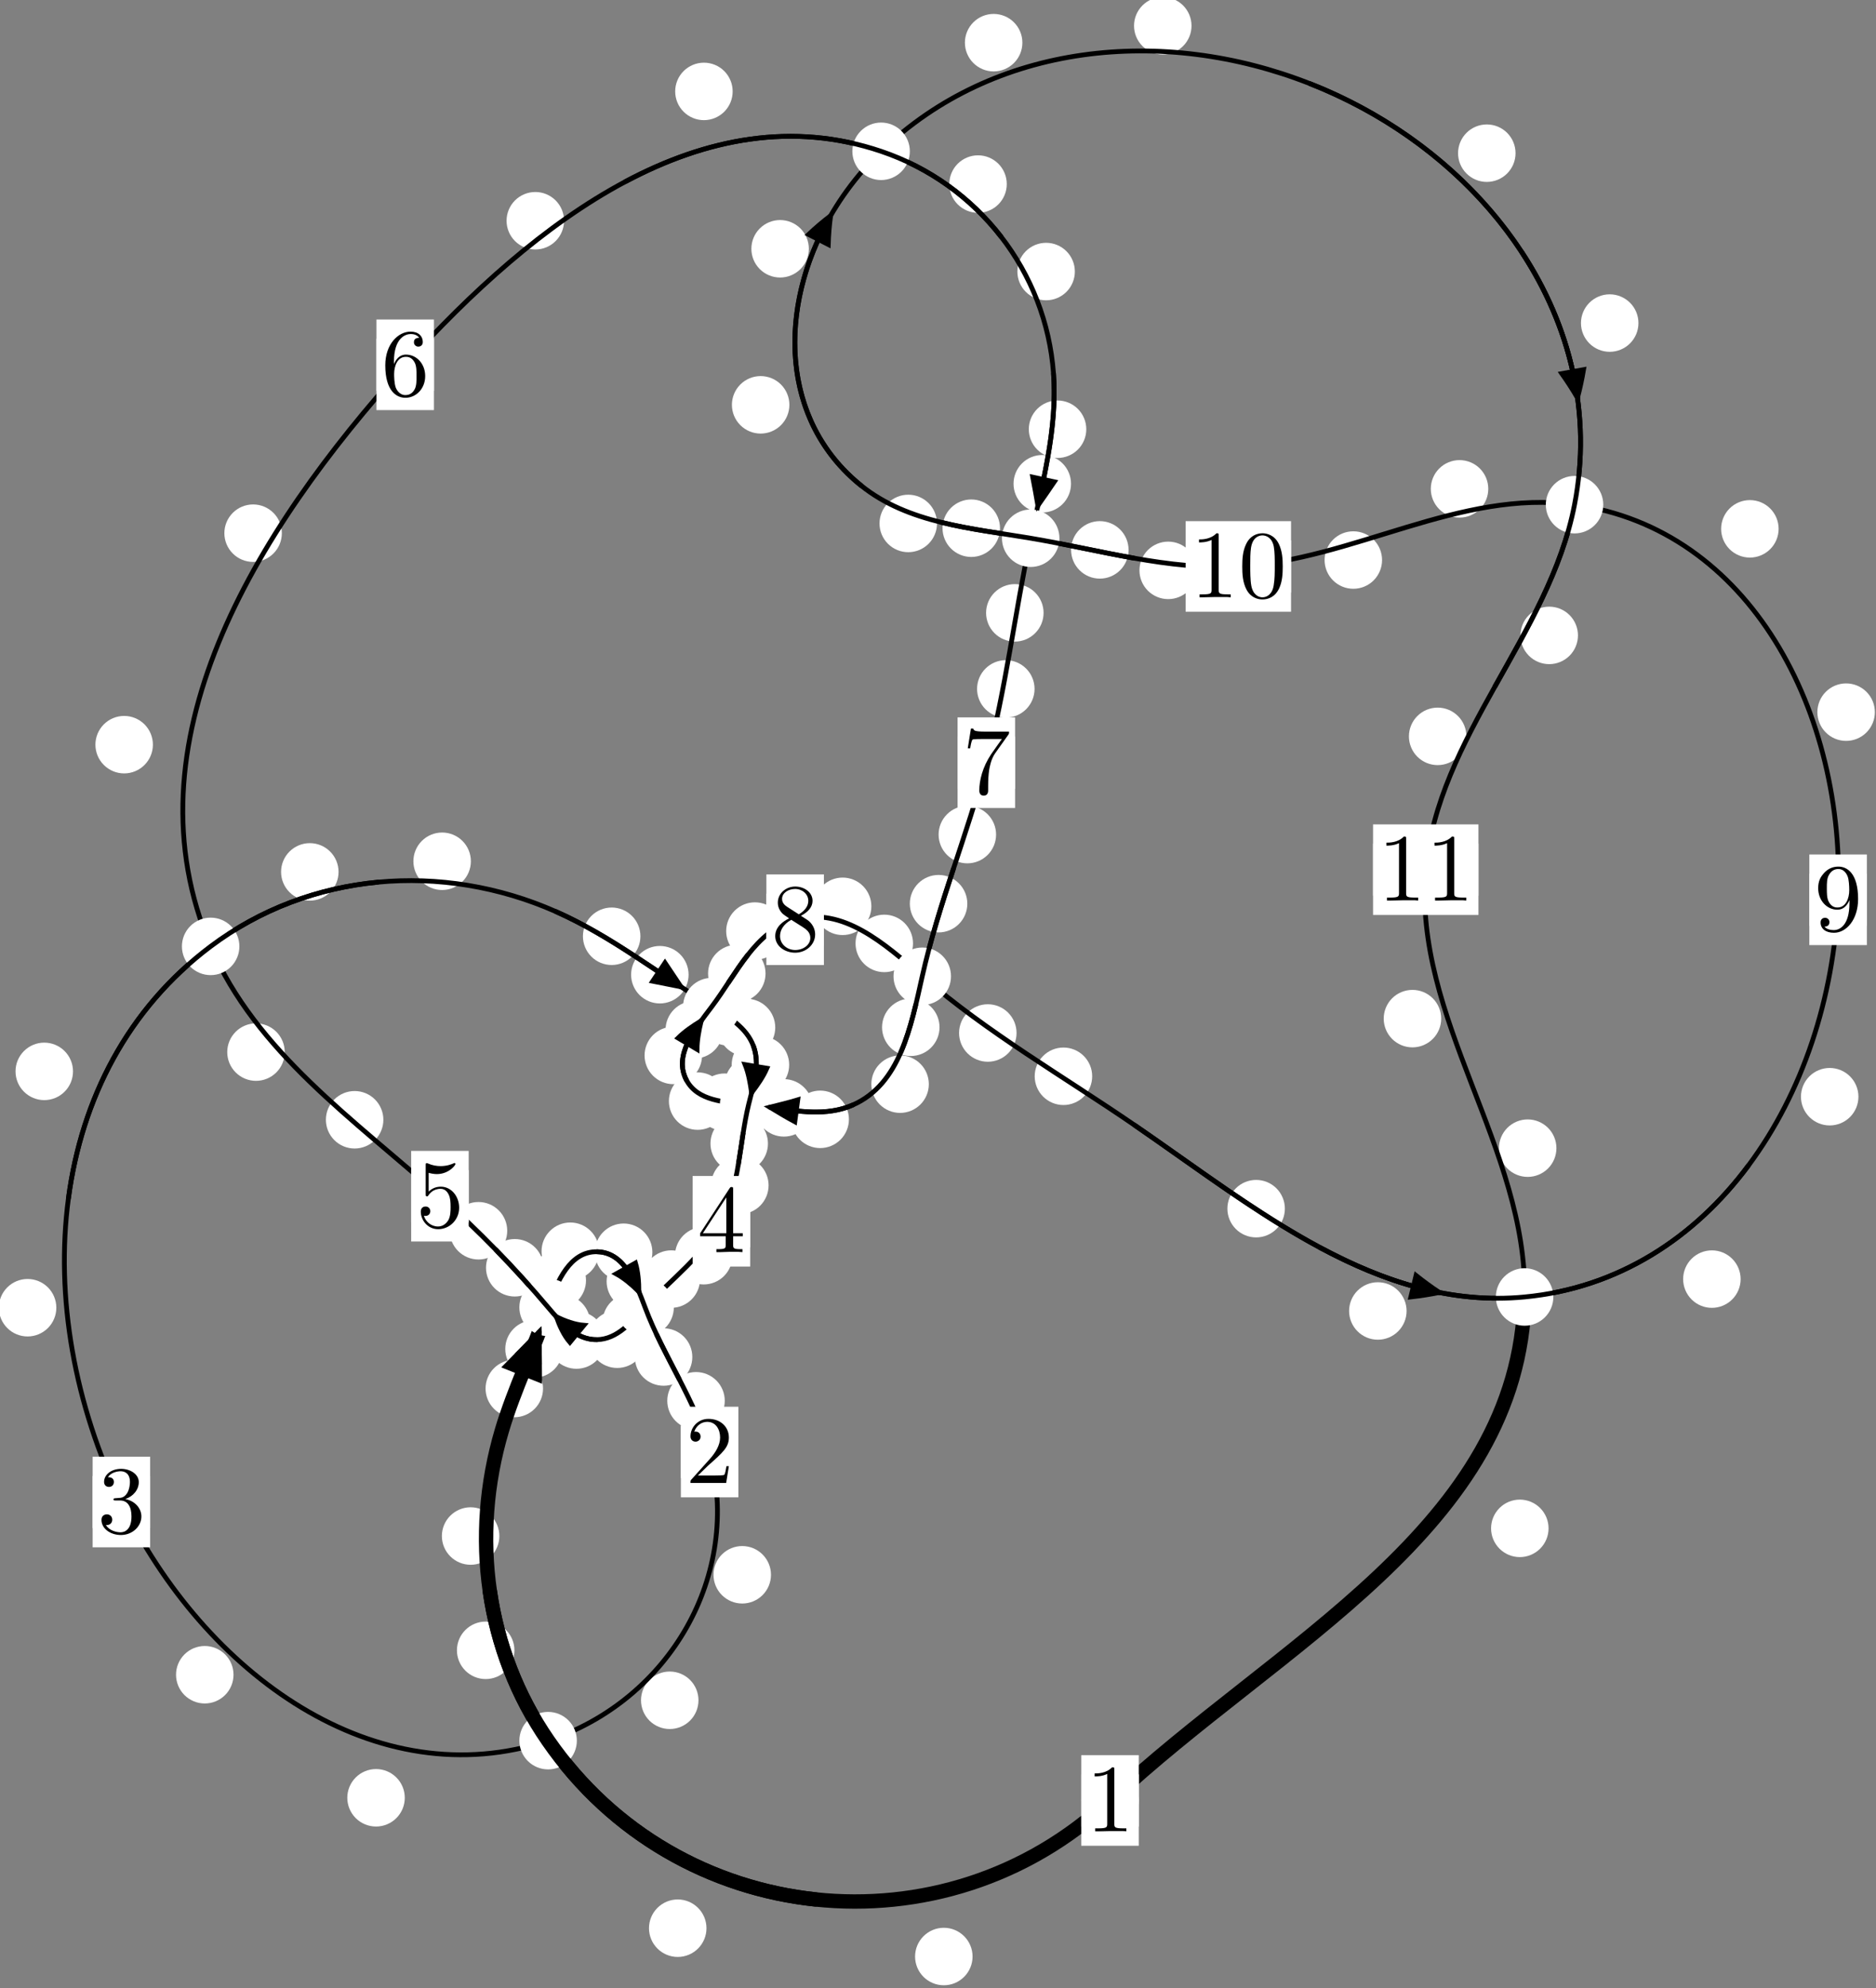 <?xml version="1.0"?>
<!-- Created by MetaPost 1.999 on 2021.07.06:0014 -->
<svg version="1.1" xmlns="http://www.w3.org/2000/svg" xmlns:xlink="http://www.w3.org/1999/xlink" width="195.092" height="206.744" viewBox="0 0 195.092 206.744">
<rect x="0" y="0" width="195.092" height="206.744" fill="#808080" stroke="none"/>
<!-- Original BoundingBox: -57.119278 -25.435913 137.973022 181.308228 -->
  <defs>
    <g transform="scale(0.01,0.01)" id="GLYPHcmr10_48">
      <path style="fill-rule: evenodd;" d="M460 -320C460 -400,455 -480,420 -554C374 -650,292 -666,250 -666C190 -666,117 -640,76 -547C44 -478,39 -400,39 -320C39 -245,43 -155,84 -79C127 2,200 22,249 22C303 22,379 1,423 -94C455 -163,460 -241,460 -320M249 -0C210 -0,151 -25,133 -121C122 -181,122 -273,122 -332C122 -396,122 -462,130 -516C149 -635,224 -644,249 -644C282 -644,348 -626,367 -527C377 -471,377 -395,377 -332C377 -257,377 -189,366 -125C351 -30,294 -0,249 -0"></path>
    </g>
    <g transform="scale(0.01,0.01)" id="GLYPHcmr10_49">
      <path style="fill-rule: evenodd;" d="M294 -640C294 -664,294 -666,271 -666C209 -602,121 -602,89 -602L89 -571C109 -571,168 -571,220 -597L220 -79C220 -43,217 -31,127 -31L95 -31L95 -0L257 -0L130 -3L217 -3L257 -3L297 -3L384 -3L419 -0L419 -31L387 -31C297 -31,294 -42,294 -79"></path>
    </g>
    <g transform="scale(0.01,0.01)" id="GLYPHcmr10_50">
      <path style="fill-rule: evenodd;" d="M127 -77L233 -180C389 -318,449 -372,449 -472C449 -586,359 -666,237 -666C124 -666,50 -574,50 -485C50 -429,100 -429,103 -429C120 -429,155 -441,155 -482C155 -508,137 -534,102 -534C94 -534,92 -534,89 -533C112 -598,166 -635,224 -635C315 -635,358 -554,358 -472C358 -392,308 -313,253 -251L61 -37C50 -26,50 -24,50 -0L421 -0L449 -174L424 -174C419 -144,412 -100,402 -85C395 -77,329 -77,307 -77"></path>
    </g>
    <g transform="scale(0.01,0.01)" id="GLYPHcmr10_51">
      <path style="fill-rule: evenodd;" d="M290 -352C372 -379,430 -449,430 -528C430 -610,342 -666,246 -666C145 -666,69 -606,69 -530C69 -497,91 -478,120 -478C151 -478,171 -500,171 -529C171 -579,124 -579,109 -579C140 -628,206 -641,242 -641C283 -641,338 -619,338 -529C338 -517,336 -459,310 -415C280 -367,246 -364,221 -363C213 -362,189 -360,182 -360C174 -359,167 -358,167 -348C167 -337,174 -337,191 -337L235 -337C317 -337,354 -269,354 -171C354 -35,285 -6,241 -6C198 -6,123 -23,88 -82C123 -77,154 -99,154 -137C154 -173,127 -193,98 -193C74 -193,42 -179,42 -135C42 -44,135 22,244 22C366 22,457 -69,457 -171C457 -253,394 -331,290 -352"></path>
    </g>
    <g transform="scale(0.01,0.01)" id="GLYPHcmr10_52">
      <path style="fill-rule: evenodd;" d="M294 -165L294 -78C294 -42,292 -31,218 -31L197 -31L197 -0L332 -0L238 -3L290 -3L332 -3L374 -3L427 -3L468 -0L468 -31L447 -31C373 -31,371 -42,371 -78L371 -165L471 -165L471 -196L371 -196L371 -651C371 -671,371 -677,355 -677C346 -677,343 -677,335 -665L28 -196L28 -165M300 -196L56 -196L300 -569"></path>
    </g>
    <g transform="scale(0.01,0.01)" id="GLYPHcmr10_53">
      <path style="fill-rule: evenodd;" d="M449 -201C449 -320,367 -420,259 -420C211 -420,168 -404,132 -369L132 -564C152 -558,185 -551,217 -551C340 -551,410 -642,410 -655C410 -661,407 -666,400 -666C399 -666,397 -666,392 -663C372 -654,323 -634,256 -634C216 -634,170 -641,123 -662C115 -665,113 -665,111 -665C101 -665,101 -657,101 -641L101 -345C101 -327,101 -319,115 -319C122 -319,124 -322,128 -328C139 -344,176 -398,257 -398C309 -398,334 -352,342 -334C358 -297,360 -258,360 -208C360 -173,360 -113,336 -71C312 -32,275 -6,229 -6C156 -6,99 -59,82 -118C85 -117,88 -116,99 -116C132 -116,149 -141,149 -165C149 -189,132 -214,99 -214C85 -214,50 -207,50 -161C50 -75,119 22,231 22C347 22,449 -74,449 -201"></path>
    </g>
    <g transform="scale(0.01,0.01)" id="GLYPHcmr10_54">
      <path style="fill-rule: evenodd;" d="M132 -328L132 -352C132 -605,256 -641,307 -641C331 -641,373 -635,395 -601C380 -601,340 -601,340 -556C340 -525,364 -510,386 -510C402 -510,432 -519,432 -558C432 -618,388 -666,305 -666C177 -666,42 -537,42 -316C42 -49,158 22,251 22C362 22,457 -72,457 -204C457 -331,368 -427,257 -427C189 -427,152 -376,132 -328M251 -6C188 -6,158 -66,152 -81C134 -128,134 -208,134 -226C134 -304,166 -404,256 -404C272 -404,318 -404,349 -342C367 -305,367 -254,367 -205C367 -157,367 -107,350 -71C320 -11,274 -6,251 -6"></path>
    </g>
    <g transform="scale(0.01,0.01)" id="GLYPHcmr10_55">
      <path style="fill-rule: evenodd;" d="M476 -609C485 -621,485 -623,485 -644L242 -644C120 -644,118 -657,114 -676L89 -676L56 -470L81 -470C84 -486,93 -549,106 -561C113 -567,191 -567,204 -567L411 -567C400 -551,321 -442,299 -409C209 -274,176 -135,176 -33C176 -23,176 22,222 22C268 22,268 -23,268 -33L268 -84C268 -139,271 -194,279 -248C283 -271,297 -357,341 -419"></path>
    </g>
    <g transform="scale(0.01,0.01)" id="GLYPHcmr10_56">
      <path style="fill-rule: evenodd;" d="M163 -457C117 -487,113 -521,113 -538C113 -599,178 -641,249 -641C322 -641,386 -589,386 -517C386 -460,347 -412,287 -377M309 -362C381 -399,430 -451,430 -517C430 -609,341 -666,250 -666C150 -666,69 -592,69 -499C69 -481,71 -436,113 -389C124 -377,161 -352,186 -335C128 -306,42 -250,42 -151C42 -45,144 22,249 22C362 22,457 -61,457 -168C457 -204,446 -249,408 -291C389 -312,373 -322,309 -362M209 -320L332 -242C360 -223,407 -193,407 -132C407 -58,332 -6,250 -6C164 -6,92 -68,92 -151C92 -209,124 -273,209 -320"></path>
    </g>
    <g transform="scale(0.01,0.01)" id="GLYPHcmr10_57">
      <path style="fill-rule: evenodd;" d="M367 -318L367 -286C367 -52,263 -6,205 -6C188 -6,134 -8,107 -42C151 -42,159 -71,159 -88C159 -119,135 -134,113 -134C97 -134,67 -125,67 -86C67 -19,121 22,206 22C335 22,457 -114,457 -329C457 -598,342 -666,253 -666C198 -666,149 -648,106 -603C65 -558,42 -516,42 -441C42 -316,130 -218,242 -218C303 -218,344 -260,367 -318M243 -241C227 -241,181 -241,150 -304C132 -341,132 -391,132 -440C132 -494,132 -541,153 -578C180 -628,218 -641,253 -641C299 -641,332 -607,349 -562C361 -530,365 -467,365 -421C365 -338,331 -241,243 -241"></path>
    </g>
  </defs>
  <path d="M101.14 203.447C101.14 202.654,100.825 201.894,100.264 201.334C99.704 200.773,98.944 200.458,98.151 200.458C97.358 200.458,96.598 200.773,96.038 201.334C95.477 201.894,95.162 202.654,95.162 203.447C95.162 204.24,95.477 205,96.038 205.56C96.598 206.121,97.358 206.436,98.151 206.436C98.944 206.436,99.704 206.121,100.264 205.56C100.825 205,101.14 204.24,101.14 203.447Z" style="fill: rgb(100%,100%,100%);stroke: none;"></path>
  <path d="M118.423 187.219C118.423 186.426,118.108 185.666,117.547 185.106C116.987 184.545,116.227 184.23,115.434 184.23C114.641 184.23,113.881 184.545,113.321 185.106C112.76 185.666,112.445 186.426,112.445 187.219C112.445 188.012,112.76 188.772,113.321 189.332C113.881 189.893,114.641 190.208,115.434 190.208C116.227 190.208,116.987 189.893,117.547 189.332C118.108 188.772,118.423 188.012,118.423 187.219Z" style="fill: rgb(100%,100%,100%);stroke: none;"></path>
  <path d="M53.496 171.606C53.496 170.814,53.181 170.054,52.62 169.493C52.06 168.933,51.3 168.618,50.507 168.618C49.714 168.618,48.954 168.933,48.394 169.493C47.833 170.054,47.518 170.814,47.518 171.606C47.518 172.399,47.833 173.159,48.394 173.72C48.954 174.28,49.714 174.595,50.507 174.595C51.3 174.595,52.06 174.28,52.62 173.72C53.181 173.159,53.496 172.399,53.496 171.606Z" style="fill: rgb(100%,100%,100%);stroke: none;"></path>
  <path d="M73.469 200.502C73.469 199.709,73.154 198.949,72.593 198.389C72.033 197.828,71.273 197.513,70.48 197.513C69.687 197.513,68.927 197.828,68.367 198.389C67.806 198.949,67.491 199.709,67.491 200.502C67.491 201.295,67.806 202.055,68.367 202.615C68.927 203.176,69.687 203.491,70.48 203.491C71.273 203.491,72.033 203.176,72.593 202.615C73.154 202.055,73.469 201.295,73.469 200.502Z" style="fill: rgb(100%,100%,100%);stroke: none;"></path>
  <path d="M56.473 144.384C56.473 143.591,56.158 142.831,55.598 142.27C55.037 141.71,54.277 141.395,53.484 141.395C52.692 141.395,51.932 141.71,51.371 142.27C50.811 142.831,50.496 143.591,50.496 144.384C50.496 145.176,50.811 145.937,51.371 146.497C51.932 147.058,52.692 147.372,53.484 147.372C54.277 147.372,55.037 147.058,55.598 146.497C56.158 145.937,56.473 145.176,56.473 144.384Z" style="fill: rgb(100%,100%,100%);stroke: none;"></path>
  <path d="M51.929 159.723C51.929 158.93,51.614 158.17,51.054 157.61C50.493 157.049,49.733 156.734,48.941 156.734C48.148 156.734,47.388 157.049,46.827 157.61C46.267 158.17,45.952 158.93,45.952 159.723C45.952 160.516,46.267 161.276,46.827 161.836C47.388 162.397,48.148 162.712,48.941 162.712C49.733 162.712,50.493 162.397,51.054 161.836C51.614 161.276,51.929 160.516,51.929 159.723Z" style="fill: rgb(100%,100%,100%);stroke: none;"></path>
  <path d="M60.941 133.136C60.941 132.344,60.626 131.583,60.066 131.023C59.505 130.462,58.745 130.148,57.952 130.148C57.16 130.148,56.399 130.462,55.839 131.023C55.278 131.583,54.964 132.344,54.964 133.136C54.964 133.929,55.278 134.689,55.839 135.25C56.399 135.81,57.16 136.125,57.952 136.125C58.745 136.125,59.505 135.81,60.066 135.25C60.626 134.689,60.941 133.929,60.941 133.136Z" style="fill: rgb(100%,100%,100%);stroke: none;"></path>
  <path d="M58.522 140.27C58.522 139.478,58.207 138.717,57.647 138.157C57.086 137.596,56.326 137.282,55.534 137.282C54.741 137.282,53.981 137.596,53.42 138.157C52.86 138.717,52.545 139.478,52.545 140.27C52.545 141.063,52.86 141.823,53.42 142.384C53.981 142.944,54.741 143.259,55.534 143.259C56.326 143.259,57.086 142.944,57.647 142.384C58.207 141.823,58.522 141.063,58.522 140.27Z" style="fill: rgb(100%,100%,100%);stroke: none;"></path>
  <path d="M67.842 130.213C67.842 129.42,67.527 128.66,66.967 128.1C66.406 127.539,65.646 127.224,64.854 127.224C64.061 127.224,63.301 127.539,62.74 128.1C62.18 128.66,61.865 129.42,61.865 130.213C61.865 131.006,62.18 131.766,62.74 132.326C63.301 132.887,64.061 133.202,64.854 133.202C65.646 133.202,66.406 132.887,66.967 132.326C67.527 131.766,67.842 131.006,67.842 130.213Z" style="fill: rgb(100%,100%,100%);stroke: none;"></path>
  <path d="M62.296 130.108C62.296 129.315,61.981 128.555,61.42 127.995C60.86 127.434,60.1 127.119,59.307 127.119C58.514 127.119,57.754 127.434,57.194 127.995C56.633 128.555,56.318 129.315,56.318 130.108C56.318 130.901,56.633 131.661,57.194 132.221C57.754 132.782,58.514 133.097,59.307 133.097C60.1 133.097,60.86 132.782,61.42 132.221C61.981 131.661,62.296 130.901,62.296 130.108Z" style="fill: rgb(100%,100%,100%);stroke: none;"></path>
  <path d="M71.997 141.108C71.997 140.315,71.683 139.555,71.122 138.994C70.562 138.434,69.801 138.119,69.009 138.119C68.216 138.119,67.456 138.434,66.895 138.994C66.335 139.555,66.02 140.315,66.02 141.108C66.02 141.9,66.335 142.66,66.895 143.221C67.456 143.781,68.216 144.096,69.009 144.096C69.801 144.096,70.562 143.781,71.122 143.221C71.683 142.66,71.997 141.9,71.997 141.108Z" style="fill: rgb(100%,100%,100%);stroke: none;"></path>
  <path d="M69.062 133.239C69.062 132.446,68.747 131.686,68.186 131.126C67.626 130.565,66.866 130.25,66.073 130.25C65.28 130.25,64.52 130.565,63.96 131.126C63.399 131.686,63.084 132.446,63.084 133.239C63.084 134.032,63.399 134.792,63.96 135.352C64.52 135.913,65.28 136.228,66.073 136.228C66.866 136.228,67.626 135.913,68.186 135.352C68.747 134.792,69.062 134.032,69.062 133.239Z" style="fill: rgb(100%,100%,100%);stroke: none;"></path>
  <path d="M80.177 163.752C80.177 162.96,79.862 162.2,79.301 161.639C78.741 161.079,77.981 160.764,77.188 160.764C76.395 160.764,75.635 161.079,75.075 161.639C74.514 162.2,74.199 162.96,74.199 163.752C74.199 164.545,74.514 165.305,75.075 165.866C75.635 166.426,76.395 166.741,77.188 166.741C77.981 166.741,78.741 166.426,79.301 165.866C79.862 165.305,80.177 164.545,80.177 163.752Z" style="fill: rgb(100%,100%,100%);stroke: none;"></path>
  <path d="M75.37 145.659C75.37 144.866,75.055 144.106,74.495 143.546C73.934 142.985,73.174 142.67,72.382 142.67C71.589 142.67,70.829 142.985,70.268 143.546C69.708 144.106,69.393 144.866,69.393 145.659C69.393 146.452,69.708 147.212,70.268 147.772C70.829 148.333,71.589 148.648,72.382 148.648C73.174 148.648,73.934 148.333,74.495 147.772C75.055 147.212,75.37 146.452,75.37 145.659Z" style="fill: rgb(100%,100%,100%);stroke: none;"></path>
  <path d="M42.095 186.941C42.095 186.148,41.78 185.388,41.219 184.827C40.659 184.267,39.899 183.952,39.106 183.952C38.313 183.952,37.553 184.267,36.993 184.827C36.432 185.388,36.117 186.148,36.117 186.941C36.117 187.733,36.432 188.493,36.993 189.054C37.553 189.614,38.313 189.929,39.106 189.929C39.899 189.929,40.659 189.614,41.219 189.054C41.78 188.493,42.095 187.733,42.095 186.941Z" style="fill: rgb(100%,100%,100%);stroke: none;"></path>
  <path d="M72.637 176.801C72.637 176.008,72.323 175.248,71.762 174.687C71.202 174.127,70.441 173.812,69.649 173.812C68.856 173.812,68.096 174.127,67.535 174.687C66.975 175.248,66.66 176.008,66.66 176.801C66.66 177.593,66.975 178.354,67.535 178.914C68.096 179.475,68.856 179.79,69.649 179.79C70.441 179.79,71.202 179.475,71.762 178.914C72.323 178.354,72.637 177.593,72.637 176.801Z" style="fill: rgb(100%,100%,100%);stroke: none;"></path>
  <path d="M5.858 135.982C5.858 135.189,5.543 134.429,4.983 133.868C4.422 133.308,3.662 132.993,2.869 132.993C2.077 132.993,1.317 133.308,0.756 133.868C0.196 134.429,-0.119 135.189,-0.119 135.982C-0.119 136.774,0.196 137.534,0.756 138.095C1.317 138.655,2.077 138.97,2.869 138.97C3.662 138.97,4.422 138.655,4.983 138.095C5.543 137.534,5.858 136.774,5.858 135.982Z" style="fill: rgb(100%,100%,100%);stroke: none;"></path>
  <path d="M24.284 174.146C24.284 173.353,23.969 172.593,23.408 172.032C22.848 171.472,22.088 171.157,21.295 171.157C20.502 171.157,19.742 171.472,19.182 172.032C18.621 172.593,18.306 173.353,18.306 174.146C18.306 174.938,18.621 175.698,19.182 176.259C19.742 176.819,20.502 177.134,21.295 177.134C22.088 177.134,22.848 176.819,23.408 176.259C23.969 175.698,24.284 174.938,24.284 174.146Z" style="fill: rgb(100%,100%,100%);stroke: none;"></path>
  <path d="M35.208 90.662C35.208 89.869,34.893 89.109,34.332 88.549C33.772 87.988,33.012 87.673,32.219 87.673C31.426 87.673,30.666 87.988,30.106 88.549C29.545 89.109,29.23 89.869,29.23 90.662C29.23 91.455,29.545 92.215,30.106 92.775C30.666 93.336,31.426 93.651,32.219 93.651C33.012 93.651,33.772 93.336,34.332 92.775C34.893 92.215,35.208 91.455,35.208 90.662Z" style="fill: rgb(100%,100%,100%);stroke: none;"></path>
  <path d="M7.592 111.406C7.592 110.613,7.278 109.853,6.717 109.293C6.157 108.732,5.396 108.417,4.604 108.417C3.811 108.417,3.051 108.732,2.49 109.293C1.93 109.853,1.615 110.613,1.615 111.406C1.615 112.199,1.93 112.959,2.49 113.519C3.051 114.08,3.811 114.395,4.604 114.395C5.396 114.395,6.157 114.08,6.717 113.519C7.278 112.959,7.592 112.199,7.592 111.406Z" style="fill: rgb(100%,100%,100%);stroke: none;"></path>
  <path d="M66.599 97.357C66.599 96.564,66.284 95.804,65.723 95.243C65.163 94.683,64.402 94.368,63.61 94.368C62.817 94.368,62.057 94.683,61.496 95.243C60.936 95.804,60.621 96.564,60.621 97.357C60.621 98.149,60.936 98.91,61.496 99.47C62.057 100.031,62.817 100.345,63.61 100.345C64.402 100.345,65.163 100.031,65.723 99.47C66.284 98.91,66.599 98.149,66.599 97.357Z" style="fill: rgb(100%,100%,100%);stroke: none;"></path>
  <path d="M48.968 89.557C48.968 88.764,48.653 88.004,48.093 87.444C47.532 86.883,46.772 86.568,45.979 86.568C45.187 86.568,44.426 86.883,43.866 87.444C43.305 88.004,42.99 88.764,42.99 89.557C42.99 90.35,43.305 91.11,43.866 91.67C44.426 92.231,45.187 92.546,45.979 92.546C46.772 92.546,47.532 92.231,48.093 91.67C48.653 91.11,48.968 90.35,48.968 89.557Z" style="fill: rgb(100%,100%,100%);stroke: none;"></path>
  <path d="M78.759 105.738C78.759 104.945,78.444 104.185,77.884 103.624C77.323 103.064,76.563 102.749,75.771 102.749C74.978 102.749,74.218 103.064,73.657 103.624C73.097 104.185,72.782 104.945,72.782 105.738C72.782 106.53,73.097 107.291,73.657 107.851C74.218 108.411,74.978 108.726,75.771 108.726C76.563 108.726,77.323 108.411,77.884 107.851C78.444 107.291,78.759 106.53,78.759 105.738Z" style="fill: rgb(100%,100%,100%);stroke: none;"></path>
  <path d="M71.609 101.353C71.609 100.561,71.294 99.8,70.733 99.24C70.173 98.679,69.413 98.365,68.62 98.365C67.827 98.365,67.067 98.679,66.507 99.24C65.946 99.8,65.631 100.561,65.631 101.353C65.631 102.146,65.946 102.906,66.507 103.467C67.067 104.027,67.827 104.342,68.62 104.342C69.413 104.342,70.173 104.027,70.733 103.467C71.294 102.906,71.609 102.146,71.609 101.353Z" style="fill: rgb(100%,100%,100%);stroke: none;"></path>
  <path d="M82.069 110.725C82.069 109.933,81.754 109.172,81.193 108.612C80.633 108.051,79.873 107.737,79.08 107.737C78.287 107.737,77.527 108.051,76.967 108.612C76.406 109.172,76.091 109.933,76.091 110.725C76.091 111.518,76.406 112.278,76.967 112.839C77.527 113.399,78.287 113.714,79.08 113.714C79.873 113.714,80.633 113.399,81.193 112.839C81.754 112.278,82.069 111.518,82.069 110.725Z" style="fill: rgb(100%,100%,100%);stroke: none;"></path>
  <path d="M80.621 106.842C80.621 106.049,80.306 105.289,79.745 104.729C79.185 104.168,78.425 103.853,77.632 103.853C76.839 103.853,76.079 104.168,75.519 104.729C74.958 105.289,74.643 106.049,74.643 106.842C74.643 107.635,74.958 108.395,75.519 108.955C76.079 109.516,76.839 109.831,77.632 109.831C78.425 109.831,79.185 109.516,79.745 108.955C80.306 108.395,80.621 107.635,80.621 106.842Z" style="fill: rgb(100%,100%,100%);stroke: none;"></path>
  <path d="M79.862 118.912C79.862 118.12,79.547 117.36,78.986 116.799C78.426 116.239,77.666 115.924,76.873 115.924C76.08 115.924,75.32 116.239,74.76 116.799C74.199 117.36,73.884 118.12,73.884 118.912C73.884 119.705,74.199 120.465,74.76 121.026C75.32 121.586,76.08 121.901,76.873 121.901C77.666 121.901,78.426 121.586,78.986 121.026C79.547 120.465,79.862 119.705,79.862 118.912Z" style="fill: rgb(100%,100%,100%);stroke: none;"></path>
  <path d="M81.33 112.82C81.33 112.027,81.015 111.267,80.455 110.707C79.894 110.146,79.134 109.831,78.341 109.831C77.549 109.831,76.788 110.146,76.228 110.707C75.667 111.267,75.352 112.027,75.352 112.82C75.352 113.613,75.667 114.373,76.228 114.933C76.788 115.494,77.549 115.809,78.341 115.809C79.134 115.809,79.894 115.494,80.455 114.933C81.015 114.373,81.33 113.613,81.33 112.82Z" style="fill: rgb(100%,100%,100%);stroke: none;"></path>
  <path d="M76.169 130.574C76.169 129.781,75.854 129.021,75.294 128.46C74.733 127.9,73.973 127.585,73.18 127.585C72.388 127.585,71.628 127.9,71.067 128.46C70.507 129.021,70.192 129.781,70.192 130.574C70.192 131.366,70.507 132.126,71.067 132.687C71.628 133.247,72.388 133.562,73.18 133.562C73.973 133.562,74.733 133.247,75.294 132.687C75.854 132.126,76.169 131.366,76.169 130.574Z" style="fill: rgb(100%,100%,100%);stroke: none;"></path>
  <path d="M79.928 123.26C79.928 122.467,79.613 121.707,79.053 121.146C78.492 120.586,77.732 120.271,76.939 120.271C76.147 120.271,75.387 120.586,74.826 121.146C74.266 121.707,73.951 122.467,73.951 123.26C73.951 124.052,74.266 124.812,74.826 125.373C75.387 125.933,76.147 126.248,76.939 126.248C77.732 126.248,78.492 125.933,79.053 125.373C79.613 124.812,79.928 124.052,79.928 123.26Z" style="fill: rgb(100%,100%,100%);stroke: none;"></path>
  <path d="M68.641 137.494C68.641 136.702,68.326 135.941,67.766 135.381C67.205 134.821,66.445 134.506,65.653 134.506C64.86 134.506,64.1 134.821,63.539 135.381C62.979 135.941,62.664 136.702,62.664 137.494C62.664 138.287,62.979 139.047,63.539 139.608C64.1 140.168,64.86 140.483,65.653 140.483C66.445 140.483,67.205 140.168,67.766 139.608C68.326 139.047,68.641 138.287,68.641 137.494Z" style="fill: rgb(100%,100%,100%);stroke: none;"></path>
  <path d="M72.799 133.003C72.799 132.21,72.485 131.45,71.924 130.89C71.364 130.329,70.603 130.014,69.811 130.014C69.018 130.014,68.258 130.329,67.697 130.89C67.137 131.45,66.822 132.21,66.822 133.003C66.822 133.796,67.137 134.556,67.697 135.116C68.258 135.677,69.018 135.992,69.811 135.992C70.603 135.992,71.364 135.677,71.924 135.116C72.485 134.556,72.799 133.796,72.799 133.003Z" style="fill: rgb(100%,100%,100%);stroke: none;"></path>
  <path d="M62.937 139.343C62.937 138.55,62.622 137.79,62.061 137.229C61.501 136.669,60.741 136.354,59.948 136.354C59.155 136.354,58.395 136.669,57.835 137.229C57.274 137.79,56.959 138.55,56.959 139.343C56.959 140.135,57.274 140.895,57.835 141.456C58.395 142.016,59.155 142.331,59.948 142.331C60.741 142.331,61.501 142.016,62.061 141.456C62.622 140.895,62.937 140.135,62.937 139.343Z" style="fill: rgb(100%,100%,100%);stroke: none;"></path>
  <path d="M67.174 139.258C67.174 138.465,66.859 137.705,66.298 137.144C65.738 136.584,64.978 136.269,64.185 136.269C63.392 136.269,62.632 136.584,62.072 137.144C61.511 137.705,61.196 138.465,61.196 139.258C61.196 140.05,61.511 140.81,62.072 141.371C62.632 141.931,63.392 142.246,64.185 142.246C64.978 142.246,65.738 141.931,66.298 141.371C66.859 140.81,67.174 140.05,67.174 139.258Z" style="fill: rgb(100%,100%,100%);stroke: none;"></path>
  <path d="M56.52 131.828C56.52 131.035,56.205 130.275,55.645 129.715C55.084 129.154,54.324 128.839,53.531 128.839C52.739 128.839,51.978 129.154,51.418 129.715C50.857 130.275,50.542 131.035,50.542 131.828C50.542 132.621,50.857 133.381,51.418 133.941C51.978 134.502,52.739 134.817,53.531 134.817C54.324 134.817,55.084 134.502,55.645 133.941C56.205 133.381,56.52 132.621,56.52 131.828Z" style="fill: rgb(100%,100%,100%);stroke: none;"></path>
  <path d="M61.379 137.595C61.379 136.802,61.064 136.042,60.503 135.481C59.943 134.921,59.183 134.606,58.39 134.606C57.597 134.606,56.837 134.921,56.277 135.481C55.716 136.042,55.401 136.802,55.401 137.595C55.401 138.387,55.716 139.148,56.277 139.708C56.837 140.268,57.597 140.583,58.39 140.583C59.183 140.583,59.943 140.268,60.503 139.708C61.064 139.148,61.379 138.387,61.379 137.595Z" style="fill: rgb(100%,100%,100%);stroke: none;"></path>
  <path d="M39.868 116.438C39.868 115.645,39.553 114.885,38.993 114.325C38.432 113.764,37.672 113.449,36.879 113.449C36.087 113.449,35.326 113.764,34.766 114.325C34.205 114.885,33.891 115.645,33.891 116.438C33.891 117.231,34.205 117.991,34.766 118.551C35.326 119.112,36.087 119.427,36.879 119.427C37.672 119.427,38.432 119.112,38.993 118.551C39.553 117.991,39.868 117.231,39.868 116.438Z" style="fill: rgb(100%,100%,100%);stroke: none;"></path>
  <path d="M52.748 127.978C52.748 127.185,52.433 126.425,51.872 125.865C51.312 125.304,50.552 124.989,49.759 124.989C48.966 124.989,48.206 125.304,47.646 125.865C47.085 126.425,46.77 127.185,46.77 127.978C46.77 128.771,47.085 129.531,47.646 130.091C48.206 130.652,48.966 130.967,49.759 130.967C50.552 130.967,51.312 130.652,51.872 130.091C52.433 129.531,52.748 128.771,52.748 127.978Z" style="fill: rgb(100%,100%,100%);stroke: none;"></path>
  <path d="M15.901 77.434C15.901 76.641,15.586 75.881,15.025 75.32C14.465 74.76,13.705 74.445,12.912 74.445C12.119 74.445,11.359 74.76,10.799 75.32C10.238 75.881,9.923 76.641,9.923 77.434C9.923 78.226,10.238 78.986,10.799 79.547C11.359 80.107,12.119 80.422,12.912 80.422C13.705 80.422,14.465 80.107,15.025 79.547C15.586 78.986,15.901 78.226,15.901 77.434Z" style="fill: rgb(100%,100%,100%);stroke: none;"></path>
  <path d="M29.61 109.402C29.61 108.61,29.295 107.85,28.735 107.289C28.174 106.729,27.414 106.414,26.621 106.414C25.829 106.414,25.068 106.729,24.508 107.289C23.947 107.85,23.632 108.61,23.632 109.402C23.632 110.195,23.947 110.955,24.508 111.516C25.068 112.076,25.829 112.391,26.621 112.391C27.414 112.391,28.174 112.076,28.735 111.516C29.295 110.955,29.61 110.195,29.61 109.402Z" style="fill: rgb(100%,100%,100%);stroke: none;"></path>
  <path d="M58.658 22.954C58.658 22.161,58.343 21.401,57.782 20.84C57.222 20.28,56.462 19.965,55.669 19.965C54.876 19.965,54.116 20.28,53.556 20.84C52.995 21.401,52.68 22.161,52.68 22.954C52.68 23.747,52.995 24.507,53.556 25.067C54.116 25.628,54.876 25.943,55.669 25.943C56.462 25.943,57.222 25.628,57.782 25.067C58.343 24.507,58.658 23.747,58.658 22.954Z" style="fill: rgb(100%,100%,100%);stroke: none;"></path>
  <path d="M29.31 55.442C29.31 54.649,28.996 53.889,28.435 53.329C27.875 52.768,27.114 52.453,26.322 52.453C25.529 52.453,24.769 52.768,24.208 53.329C23.648 53.889,23.333 54.649,23.333 55.442C23.333 56.235,23.648 56.995,24.208 57.555C24.769 58.116,25.529 58.431,26.322 58.431C27.114 58.431,27.875 58.116,28.435 57.555C28.996 56.995,29.31 56.235,29.31 55.442Z" style="fill: rgb(100%,100%,100%);stroke: none;"></path>
  <path d="M104.698 19.14C104.698 18.347,104.383 17.587,103.823 17.027C103.262 16.466,102.502 16.151,101.71 16.151C100.917 16.151,100.157 16.466,99.596 17.027C99.036 17.587,98.721 18.347,98.721 19.14C98.721 19.933,99.036 20.693,99.596 21.253C100.157 21.814,100.917 22.129,101.71 22.129C102.502 22.129,103.262 21.814,103.823 21.253C104.383 20.693,104.698 19.933,104.698 19.14Z" style="fill: rgb(100%,100%,100%);stroke: none;"></path>
  <path d="M76.192 9.505C76.192 8.713,75.878 7.953,75.317 7.392C74.757 6.832,73.996 6.517,73.204 6.517C72.411 6.517,71.651 6.832,71.09 7.392C70.53 7.953,70.215 8.713,70.215 9.505C70.215 10.298,70.53 11.058,71.09 11.619C71.651 12.179,72.411 12.494,73.204 12.494C73.996 12.494,74.757 12.179,75.317 11.619C75.878 11.058,76.192 10.298,76.192 9.505Z" style="fill: rgb(100%,100%,100%);stroke: none;"></path>
  <path d="M112.967 44.634C112.967 43.841,112.652 43.081,112.092 42.52C111.531 41.96,110.771 41.645,109.978 41.645C109.186 41.645,108.426 41.96,107.865 42.52C107.305 43.081,106.99 43.841,106.99 44.634C106.99 45.426,107.305 46.187,107.865 46.747C108.426 47.307,109.186 47.622,109.978 47.622C110.771 47.622,111.531 47.307,112.092 46.747C112.652 46.187,112.967 45.426,112.967 44.634Z" style="fill: rgb(100%,100%,100%);stroke: none;"></path>
  <path d="M111.778 28.237C111.778 27.444,111.463 26.684,110.903 26.123C110.342 25.563,109.582 25.248,108.79 25.248C107.997 25.248,107.237 25.563,106.676 26.123C106.116 26.684,105.801 27.444,105.801 28.237C105.801 29.029,106.116 29.789,106.676 30.35C107.237 30.91,107.997 31.225,108.79 31.225C109.582 31.225,110.342 30.91,110.903 30.35C111.463 29.789,111.778 29.029,111.778 28.237Z" style="fill: rgb(100%,100%,100%);stroke: none;"></path>
  <path d="M108.525 63.727C108.525 62.934,108.21 62.174,107.649 61.614C107.089 61.053,106.329 60.738,105.536 60.738C104.743 60.738,103.983 61.053,103.423 61.614C102.862 62.174,102.547 62.934,102.547 63.727C102.547 64.52,102.862 65.28,103.423 65.84C103.983 66.401,104.743 66.716,105.536 66.716C106.329 66.716,107.089 66.401,107.649 65.84C108.21 65.28,108.525 64.52,108.525 63.727Z" style="fill: rgb(100%,100%,100%);stroke: none;"></path>
  <path d="M111.379 50.302C111.379 49.509,111.064 48.749,110.503 48.189C109.943 47.628,109.183 47.313,108.39 47.313C107.597 47.313,106.837 47.628,106.277 48.189C105.716 48.749,105.401 49.509,105.401 50.302C105.401 51.095,105.716 51.855,106.277 52.415C106.837 52.976,107.597 53.291,108.39 53.291C109.183 53.291,109.943 52.976,110.503 52.415C111.064 51.855,111.379 51.095,111.379 50.302Z" style="fill: rgb(100%,100%,100%);stroke: none;"></path>
  <path d="M103.586 86.784C103.586 85.991,103.271 85.231,102.71 84.671C102.15 84.11,101.39 83.795,100.597 83.795C99.804 83.795,99.044 84.11,98.484 84.671C97.923 85.231,97.608 85.991,97.608 86.784C97.608 87.577,97.923 88.337,98.484 88.897C99.044 89.458,99.804 89.773,100.597 89.773C101.39 89.773,102.15 89.458,102.71 88.897C103.271 88.337,103.586 87.577,103.586 86.784Z" style="fill: rgb(100%,100%,100%);stroke: none;"></path>
  <path d="M107.587 71.634C107.587 70.841,107.272 70.081,106.711 69.52C106.151 68.96,105.391 68.645,104.598 68.645C103.805 68.645,103.045 68.96,102.485 69.52C101.924 70.081,101.609 70.841,101.609 71.634C101.609 72.426,101.924 73.187,102.485 73.747C103.045 74.308,103.805 74.622,104.598 74.622C105.391 74.622,106.151 74.308,106.711 73.747C107.272 73.187,107.587 72.426,107.587 71.634Z" style="fill: rgb(100%,100%,100%);stroke: none;"></path>
  <path d="M97.705 106.82C97.705 106.028,97.39 105.267,96.83 104.707C96.269 104.146,95.509 103.832,94.717 103.832C93.924 103.832,93.164 104.146,92.603 104.707C92.043 105.267,91.728 106.028,91.728 106.82C91.728 107.613,92.043 108.373,92.603 108.934C93.164 109.494,93.924 109.809,94.717 109.809C95.509 109.809,96.269 109.494,96.83 108.934C97.39 108.373,97.705 107.613,97.705 106.82Z" style="fill: rgb(100%,100%,100%);stroke: none;"></path>
  <path d="M100.595 93.969C100.595 93.176,100.28 92.416,99.719 91.855C99.159 91.295,98.399 90.98,97.606 90.98C96.813 90.98,96.053 91.295,95.493 91.855C94.932 92.416,94.617 93.176,94.617 93.969C94.617 94.761,94.932 95.521,95.493 96.082C96.053 96.642,96.813 96.957,97.606 96.957C98.399 96.957,99.159 96.642,99.719 96.082C100.28 95.521,100.595 94.761,100.595 93.969Z" style="fill: rgb(100%,100%,100%);stroke: none;"></path>
  <path d="M88.282 116.393C88.282 115.6,87.967 114.84,87.407 114.279C86.846 113.719,86.086 113.404,85.293 113.404C84.501 113.404,83.741 113.719,83.18 114.279C82.62 114.84,82.305 115.6,82.305 116.393C82.305 117.185,82.62 117.945,83.18 118.506C83.741 119.066,84.501 119.381,85.293 119.381C86.086 119.381,86.846 119.066,87.407 118.506C87.967 117.945,88.282 117.185,88.282 116.393Z" style="fill: rgb(100%,100%,100%);stroke: none;"></path>
  <path d="M96.592 112.735C96.592 111.942,96.277 111.182,95.717 110.622C95.156 110.061,94.396 109.746,93.603 109.746C92.811 109.746,92.051 110.061,91.49 110.622C90.93 111.182,90.615 111.942,90.615 112.735C90.615 113.528,90.93 114.288,91.49 114.848C92.051 115.409,92.811 115.724,93.603 115.724C94.396 115.724,95.156 115.409,95.717 114.848C96.277 114.288,96.592 113.528,96.592 112.735Z" style="fill: rgb(100%,100%,100%);stroke: none;"></path>
  <path d="M78.346 114.612C78.346 113.819,78.031 113.059,77.47 112.498C76.91 111.938,76.15 111.623,75.357 111.623C74.564 111.623,73.804 111.938,73.244 112.498C72.683 113.059,72.368 113.819,72.368 114.612C72.368 115.404,72.683 116.164,73.244 116.725C73.804 117.285,74.564 117.6,75.357 117.6C76.15 117.6,76.91 117.285,77.47 116.725C78.031 116.164,78.346 115.404,78.346 114.612Z" style="fill: rgb(100%,100%,100%);stroke: none;"></path>
  <path d="M84.507 115.2C84.507 114.407,84.192 113.647,83.632 113.087C83.071 112.526,82.311 112.211,81.518 112.211C80.726 112.211,79.966 112.526,79.405 113.087C78.845 113.647,78.53 114.407,78.53 115.2C78.53 115.993,78.845 116.753,79.405 117.313C79.966 117.874,80.726 118.189,81.518 118.189C82.311 118.189,83.071 117.874,83.632 117.313C84.192 116.753,84.507 115.993,84.507 115.2Z" style="fill: rgb(100%,100%,100%);stroke: none;"></path>
  <path d="M73.008 109.748C73.008 108.955,72.693 108.195,72.133 107.634C71.572 107.074,70.812 106.759,70.02 106.759C69.227 106.759,68.467 107.074,67.906 107.634C67.346 108.195,67.031 108.955,67.031 109.748C67.031 110.54,67.346 111.3,67.906 111.861C68.467 112.421,69.227 112.736,70.02 112.736C70.812 112.736,71.572 112.421,72.133 111.861C72.693 111.3,73.008 110.54,73.008 109.748Z" style="fill: rgb(100%,100%,100%);stroke: none;"></path>
  <path d="M75.539 114.496C75.539 113.703,75.224 112.943,74.664 112.383C74.103 111.822,73.343 111.507,72.55 111.507C71.758 111.507,70.998 111.822,70.437 112.383C69.877 112.943,69.562 113.703,69.562 114.496C69.562 115.289,69.877 116.049,70.437 116.609C70.998 117.17,71.758 117.485,72.55 117.485C73.343 117.485,74.103 117.17,74.664 116.609C75.224 116.049,75.539 115.289,75.539 114.496Z" style="fill: rgb(100%,100%,100%);stroke: none;"></path>
  <path d="M79.612 101.227C79.612 100.435,79.298 99.675,78.737 99.114C78.177 98.554,77.416 98.239,76.624 98.239C75.831 98.239,75.071 98.554,74.51 99.114C73.95 99.675,73.635 100.435,73.635 101.227C73.635 102.02,73.95 102.78,74.51 103.341C75.071 103.901,75.831 104.216,76.624 104.216C77.416 104.216,78.177 103.901,78.737 103.341C79.298 102.78,79.612 102.02,79.612 101.227Z" style="fill: rgb(100%,100%,100%);stroke: none;"></path>
  <path d="M75.192 107.082C75.192 106.289,74.877 105.529,74.317 104.969C73.756 104.408,72.996 104.093,72.203 104.093C71.411 104.093,70.651 104.408,70.09 104.969C69.53 105.529,69.215 106.289,69.215 107.082C69.215 107.875,69.53 108.635,70.09 109.195C70.651 109.756,71.411 110.071,72.203 110.071C72.996 110.071,73.756 109.756,74.317 109.195C74.877 108.635,75.192 107.875,75.192 107.082Z" style="fill: rgb(100%,100%,100%);stroke: none;"></path>
  <path d="M90.617 94.243C90.617 93.45,90.302 92.69,89.742 92.129C89.181 91.569,88.421 91.254,87.628 91.254C86.836 91.254,86.076 91.569,85.515 92.129C84.955 92.69,84.64 93.45,84.64 94.243C84.64 95.035,84.955 95.796,85.515 96.356C86.076 96.917,86.836 97.231,87.628 97.231C88.421 97.231,89.181 96.917,89.742 96.356C90.302 95.796,90.617 95.035,90.617 94.243Z" style="fill: rgb(100%,100%,100%);stroke: none;"></path>
  <path d="M81.495 96.816C81.495 96.023,81.18 95.263,80.62 94.702C80.059 94.142,79.299 93.827,78.507 93.827C77.714 93.827,76.954 94.142,76.393 94.702C75.833 95.263,75.518 96.023,75.518 96.816C75.518 97.608,75.833 98.369,76.393 98.929C76.954 99.49,77.714 99.804,78.507 99.804C79.299 99.804,80.059 99.49,80.62 98.929C81.18 98.369,81.495 97.608,81.495 96.816Z" style="fill: rgb(100%,100%,100%);stroke: none;"></path>
  <path d="M105.715 107.415C105.715 106.622,105.4 105.862,104.839 105.301C104.279 104.741,103.519 104.426,102.726 104.426C101.933 104.426,101.173 104.741,100.613 105.301C100.052 105.862,99.737 106.622,99.737 107.415C99.737 108.207,100.052 108.968,100.613 109.528C101.173 110.089,101.933 110.404,102.726 110.404C103.519 110.404,104.279 110.089,104.839 109.528C105.4 108.968,105.715 108.207,105.715 107.415Z" style="fill: rgb(100%,100%,100%);stroke: none;"></path>
  <path d="M94.948 98.099C94.948 97.306,94.633 96.546,94.073 95.986C93.513 95.425,92.752 95.11,91.96 95.11C91.167 95.11,90.407 95.425,89.846 95.986C89.286 96.546,88.971 97.306,88.971 98.099C88.971 98.892,89.286 99.652,89.846 100.212C90.407 100.773,91.167 101.088,91.96 101.088C92.752 101.088,93.513 100.773,94.073 100.212C94.633 99.652,94.948 98.892,94.948 98.099Z" style="fill: rgb(100%,100%,100%);stroke: none;"></path>
  <path d="M133.618 125.681C133.618 124.888,133.303 124.128,132.743 123.568C132.182 123.007,131.422 122.692,130.629 122.692C129.837 122.692,129.076 123.007,128.516 123.568C127.956 124.128,127.641 124.888,127.641 125.681C127.641 126.474,127.956 127.234,128.516 127.794C129.076 128.355,129.837 128.67,130.629 128.67C131.422 128.67,132.182 128.355,132.743 127.794C133.303 127.234,133.618 126.474,133.618 125.681Z" style="fill: rgb(100%,100%,100%);stroke: none;"></path>
  <path d="M113.58 111.916C113.58 111.123,113.265 110.363,112.704 109.802C112.144 109.242,111.384 108.927,110.591 108.927C109.798 108.927,109.038 109.242,108.478 109.802C107.917 110.363,107.602 111.123,107.602 111.916C107.602 112.708,107.917 113.468,108.478 114.029C109.038 114.589,109.798 114.904,110.591 114.904C111.384 114.904,112.144 114.589,112.704 114.029C113.265 113.468,113.58 112.708,113.58 111.916Z" style="fill: rgb(100%,100%,100%);stroke: none;"></path>
  <path d="M181.014 133.005C181.014 132.213,180.699 131.453,180.138 130.892C179.578 130.332,178.818 130.017,178.025 130.017C177.232 130.017,176.472 130.332,175.912 130.892C175.351 131.453,175.036 132.213,175.036 133.005C175.036 133.798,175.351 134.558,175.912 135.119C176.472 135.679,177.232 135.994,178.025 135.994C178.818 135.994,179.578 135.679,180.138 135.119C180.699 134.558,181.014 133.798,181.014 133.005Z" style="fill: rgb(100%,100%,100%);stroke: none;"></path>
  <path d="M146.276 136.32C146.276 135.528,145.961 134.768,145.4 134.207C144.84 133.647,144.08 133.332,143.287 133.332C142.494 133.332,141.734 133.647,141.174 134.207C140.613 134.768,140.298 135.528,140.298 136.32C140.298 137.113,140.613 137.873,141.174 138.434C141.734 138.994,142.494 139.309,143.287 139.309C144.08 139.309,144.84 138.994,145.4 138.434C145.961 137.873,146.276 137.113,146.276 136.32Z" style="fill: rgb(100%,100%,100%);stroke: none;"></path>
  <path d="M194.973 74.052C194.973 73.259,194.658 72.499,194.098 71.939C193.537 71.378,192.777 71.063,191.984 71.063C191.192 71.063,190.431 71.378,189.871 71.939C189.31 72.499,188.996 73.259,188.996 74.052C188.996 74.845,189.31 75.605,189.871 76.165C190.431 76.726,191.192 77.041,191.984 77.041C192.777 77.041,193.537 76.726,194.098 76.165C194.658 75.605,194.973 74.845,194.973 74.052Z" style="fill: rgb(100%,100%,100%);stroke: none;"></path>
  <path d="M193.265 114.04C193.265 113.247,192.95 112.487,192.39 111.926C191.829 111.366,191.069 111.051,190.276 111.051C189.484 111.051,188.724 111.366,188.163 111.926C187.603 112.487,187.288 113.247,187.288 114.04C187.288 114.832,187.603 115.593,188.163 116.153C188.724 116.714,189.484 117.028,190.276 117.028C191.069 117.028,191.829 116.714,192.39 116.153C192.95 115.593,193.265 114.832,193.265 114.04Z" style="fill: rgb(100%,100%,100%);stroke: none;"></path>
  <path d="M154.771 50.832C154.771 50.04,154.456 49.279,153.896 48.719C153.335 48.158,152.575 47.844,151.783 47.844C150.99 47.844,150.23 48.158,149.669 48.719C149.109 49.279,148.794 50.04,148.794 50.832C148.794 51.625,149.109 52.385,149.669 52.946C150.23 53.506,150.99 53.821,151.783 53.821C152.575 53.821,153.335 53.506,153.896 52.946C154.456 52.385,154.771 51.625,154.771 50.832Z" style="fill: rgb(100%,100%,100%);stroke: none;"></path>
  <path d="M184.965 54.99C184.965 54.198,184.65 53.438,184.089 52.877C183.529 52.317,182.768 52.002,181.976 52.002C181.183 52.002,180.423 52.317,179.862 52.877C179.302 53.438,178.987 54.198,178.987 54.99C178.987 55.783,179.302 56.543,179.862 57.104C180.423 57.664,181.183 57.979,181.976 57.979C182.768 57.979,183.529 57.664,184.089 57.104C184.65 56.543,184.965 55.783,184.965 54.99Z" style="fill: rgb(100%,100%,100%);stroke: none;"></path>
  <path d="M124.474 59.309C124.474 58.516,124.159 57.756,123.598 57.196C123.038 56.635,122.278 56.32,121.485 56.32C120.692 56.32,119.932 56.635,119.372 57.196C118.811 57.756,118.496 58.516,118.496 59.309C118.496 60.102,118.811 60.862,119.372 61.423C119.932 61.983,120.692 62.298,121.485 62.298C122.278 62.298,123.038 61.983,123.598 61.423C124.159 60.862,124.474 60.102,124.474 59.309Z" style="fill: rgb(100%,100%,100%);stroke: none;"></path>
  <path d="M143.726 58.236C143.726 57.443,143.411 56.683,142.851 56.122C142.29 55.562,141.53 55.247,140.737 55.247C139.945 55.247,139.184 55.562,138.624 56.122C138.063 56.683,137.749 57.443,137.749 58.236C137.749 59.028,138.063 59.788,138.624 60.349C139.184 60.909,139.945 61.224,140.737 61.224C141.53 61.224,142.29 60.909,142.851 60.349C143.411 59.788,143.726 59.028,143.726 58.236Z" style="fill: rgb(100%,100%,100%);stroke: none;"></path>
  <path d="M103.994 54.925C103.994 54.132,103.679 53.372,103.119 52.811C102.558 52.251,101.798 51.936,101.005 51.936C100.213 51.936,99.453 52.251,98.892 52.811C98.332 53.372,98.017 54.132,98.017 54.925C98.017 55.717,98.332 56.478,98.892 57.038C99.453 57.599,100.213 57.914,101.005 57.914C101.798 57.914,102.558 57.599,103.119 57.038C103.679 56.478,103.994 55.717,103.994 54.925Z" style="fill: rgb(100%,100%,100%);stroke: none;"></path>
  <path d="M117.364 57.179C117.364 56.386,117.049 55.626,116.488 55.066C115.928 54.505,115.168 54.19,114.375 54.19C113.582 54.19,112.822 54.505,112.262 55.066C111.701 55.626,111.386 56.386,111.386 57.179C111.386 57.972,111.701 58.732,112.262 59.292C112.822 59.853,113.582 60.168,114.375 60.168C115.168 60.168,115.928 59.853,116.488 59.292C117.049 58.732,117.364 57.972,117.364 57.179Z" style="fill: rgb(100%,100%,100%);stroke: none;"></path>
  <path d="M82.091 42.096C82.091 41.303,81.776 40.543,81.216 39.982C80.655 39.422,79.895 39.107,79.102 39.107C78.31 39.107,77.549 39.422,76.989 39.982C76.428 40.543,76.114 41.303,76.114 42.096C76.114 42.888,76.428 43.649,76.989 44.209C77.549 44.77,78.31 45.085,79.102 45.085C79.895 45.085,80.655 44.77,81.216 44.209C81.776 43.649,82.091 42.888,82.091 42.096Z" style="fill: rgb(100%,100%,100%);stroke: none;"></path>
  <path d="M97.442 54.431C97.442 53.638,97.127 52.878,96.566 52.317C96.006 51.757,95.246 51.442,94.453 51.442C93.66 51.442,92.9 51.757,92.34 52.317C91.779 52.878,91.464 53.638,91.464 54.431C91.464 55.223,91.779 55.983,92.34 56.544C92.9 57.104,93.66 57.419,94.453 57.419C95.246 57.419,96.006 57.104,96.566 56.544C97.127 55.983,97.442 55.223,97.442 54.431Z" style="fill: rgb(100%,100%,100%);stroke: none;"></path>
  <path d="M106.321 4.437C106.321 3.644,106.006 2.884,105.446 2.324C104.885 1.763,104.125 1.448,103.333 1.448C102.54 1.448,101.78 1.763,101.219 2.324C100.659 2.884,100.344 3.644,100.344 4.437C100.344 5.23,100.659 5.99,101.219 6.55C101.78 7.111,102.54 7.426,103.333 7.426C104.125 7.426,104.885 7.111,105.446 6.55C106.006 5.99,106.321 5.23,106.321 4.437Z" style="fill: rgb(100%,100%,100%);stroke: none;"></path>
  <path d="M84.115 25.869C84.115 25.077,83.8 24.317,83.24 23.756C82.68 23.196,81.919 22.881,81.127 22.881C80.334 22.881,79.574 23.196,79.013 23.756C78.453 24.317,78.138 25.077,78.138 25.869C78.138 26.662,78.453 27.422,79.013 27.983C79.574 28.543,80.334 28.858,81.127 28.858C81.919 28.858,82.68 28.543,83.24 27.983C83.8 27.422,84.115 26.662,84.115 25.869Z" style="fill: rgb(100%,100%,100%);stroke: none;"></path>
  <path d="M157.607 15.928C157.607 15.136,157.292 14.376,156.732 13.815C156.171 13.255,155.411 12.94,154.618 12.94C153.826 12.94,153.065 13.255,152.505 13.815C151.944 14.376,151.629 15.136,151.629 15.928C151.629 16.721,151.944 17.481,152.505 18.042C153.065 18.602,153.826 18.917,154.618 18.917C155.411 18.917,156.171 18.602,156.732 18.042C157.292 17.481,157.607 16.721,157.607 15.928Z" style="fill: rgb(100%,100%,100%);stroke: none;"></path>
  <path d="M123.91 2.681C123.91 1.888,123.595 1.128,123.034 0.567C122.474 0.007,121.714 -0.308,120.921 -0.308C120.128 -0.308,119.368 0.007,118.808 0.567C118.247 1.128,117.932 1.888,117.932 2.681C117.932 3.473,118.247 4.233,118.808 4.794C119.368 5.354,120.128 5.669,120.921 5.669C121.714 5.669,122.474 5.354,123.034 4.794C123.595 4.233,123.91 3.473,123.91 2.681Z" style="fill: rgb(100%,100%,100%);stroke: none;"></path>
  <path d="M164.098 66.071C164.098 65.279,163.783 64.519,163.222 63.958C162.662 63.398,161.902 63.083,161.109 63.083C160.316 63.083,159.556 63.398,158.996 63.958C158.435 64.519,158.12 65.279,158.12 66.071C158.12 66.864,158.435 67.624,158.996 68.185C159.556 68.745,160.316 69.06,161.109 69.06C161.902 69.06,162.662 68.745,163.222 68.185C163.783 67.624,164.098 66.864,164.098 66.071Z" style="fill: rgb(100%,100%,100%);stroke: none;"></path>
  <path d="M170.388 33.594C170.388 32.801,170.073 32.041,169.512 31.481C168.952 30.92,168.192 30.605,167.399 30.605C166.606 30.605,165.846 30.92,165.286 31.481C164.725 32.041,164.41 32.801,164.41 33.594C164.41 34.387,164.725 35.147,165.286 35.707C165.846 36.268,166.606 36.583,167.399 36.583C168.192 36.583,168.952 36.268,169.512 35.707C170.073 35.147,170.388 34.387,170.388 33.594Z" style="fill: rgb(100%,100%,100%);stroke: none;"></path>
  <path d="M149.874 105.92C149.874 105.128,149.559 104.367,148.999 103.807C148.438 103.247,147.678 102.932,146.886 102.932C146.093 102.932,145.333 103.247,144.772 103.807C144.212 104.367,143.897 105.128,143.897 105.92C143.897 106.713,144.212 107.473,144.772 108.034C145.333 108.594,146.093 108.909,146.886 108.909C147.678 108.909,148.438 108.594,148.999 108.034C149.559 107.473,149.874 106.713,149.874 105.92Z" style="fill: rgb(100%,100%,100%);stroke: none;"></path>
  <path d="M152.496 76.57C152.496 75.778,152.181 75.017,151.621 74.457C151.06 73.896,150.3 73.581,149.508 73.581C148.715 73.581,147.955 73.896,147.394 74.457C146.834 75.017,146.519 75.778,146.519 76.57C146.519 77.363,146.834 78.123,147.394 78.684C147.955 79.244,148.715 79.559,149.508 79.559C150.3 79.559,151.06 79.244,151.621 78.684C152.181 78.123,152.496 77.363,152.496 76.57Z" style="fill: rgb(100%,100%,100%);stroke: none;"></path>
  <path d="M161.04 158.924C161.04 158.131,160.725 157.371,160.165 156.811C159.604 156.25,158.844 155.935,158.051 155.935C157.259 155.935,156.498 156.25,155.938 156.811C155.377 157.371,155.062 158.131,155.062 158.924C155.062 159.717,155.377 160.477,155.938 161.037C156.498 161.598,157.259 161.913,158.051 161.913C158.844 161.913,159.604 161.598,160.165 161.037C160.725 160.477,161.04 159.717,161.04 158.924Z" style="fill: rgb(100%,100%,100%);stroke: none;"></path>
  <path d="M161.858 119.39C161.858 118.598,161.543 117.838,160.983 117.277C160.422 116.717,159.662 116.402,158.869 116.402C158.077 116.402,157.317 116.717,156.756 117.277C156.196 117.838,155.881 118.598,155.881 119.39C155.881 120.183,156.196 120.943,156.756 121.504C157.317 122.064,158.077 122.379,158.869 122.379C159.662 122.379,160.422 122.064,160.983 121.504C161.543 120.943,161.858 120.183,161.858 119.39Z" style="fill: rgb(100%,100%,100%);stroke: none;"></path>
  <path d="M115.434 187.219C98.151 203.447,70.48 200.502,57 181C50.507 171.606,48.941 159.723,52.187 148.764C53.484 144.384,55.534 140.27,57 135.945C57.952 133.136,59.307 130.108,62.097 130.161C64.854 130.213,66.073 133.239,67.084 135.948C69.009 141.108,72.382 145.659,73.798 150.989C77.188 163.752,69.649 176.801,57 181C39.106 186.941,21.295 174.146,12.624 156.185C2.869 135.982,4.604 111.406,21.907 98.408C32.219 90.662,45.979 89.557,57.805 94.789C63.61 97.357,68.62 101.353,74.026 104.668C75.771 105.738,77.632 106.842,78.348 108.762C79.08 110.725,78.341 112.82,77.852 114.85C76.873 118.912,76.939 123.26,75.022 126.99C73.18 130.574,69.811 133.003,67.084 135.948C65.653 137.494,64.185 139.258,62.085 139.3C59.948 139.343,58.39 137.595,57 135.945C53.531 131.828,49.759 127.978,45.75 124.386C36.879 116.438,26.621 109.402,21.907 98.408C12.912 77.434,26.322 55.442,42.138 37.933C55.669 22.954,73.204 9.505,91.629 15.733C101.71 19.14,108.79 28.237,109.559 38.846C109.978 44.634,108.39 50.302,107.186 55.967C105.536 63.727,104.598 71.634,102.572 79.306C100.597 86.784,97.606 93.969,95.909 101.516C94.717 106.82,93.603 112.735,88.688 114.899C85.293 116.393,81.518 115.2,77.852 114.85C75.357 114.612,72.55 114.496,71.391 112.321C70.02 109.748,72.203 107.082,74.026 104.668C76.624 101.227,78.507 96.816,82.689 95.636C87.628 94.243,91.96 98.099,95.909 101.516C102.726 107.415,110.591 111.916,118.017 117.017C130.629 125.681,143.287 136.32,158.549 134.864C178.025 133.005,190.276 114.04,191.151 93.564C191.984 74.052,181.976 54.99,163.741 52.479C151.783 50.832,140.737 58.236,128.779 58.902C121.485 59.309,114.375 57.179,107.186 55.967C101.005 54.925,94.453 54.431,89.548 50.489C79.102 42.096,81.127 25.869,91.629 15.733C103.333 4.437,120.921 2.681,136.211 8.692C154.618 15.928,167.399 33.594,163.741 52.479C161.109 66.071,149.508 76.57,148.269 90.433C146.886 105.92,158.869 119.39,158.549 134.864C158.051 158.924,132.803 170.91,115.434 187.219" style="stroke:rgb(0%,0%,0%); stroke-width: 0.498;stroke-linecap: round;stroke-linejoin: round;stroke-miterlimit: 10;fill: none;"></path>
  <path d="M115.434 187.219C98.151 203.447,70.48 200.502,57 181C50.507 171.606,48.941 159.723,52.187 148.764C53.484 144.384,55.534 140.27,57 135.945" style="stroke:rgb(0%,0%,0%); stroke-width: 1.494;stroke-linecap: round;stroke-linejoin: round;stroke-miterlimit: 10;fill: none;"></path>
  <path d="M158.549 134.864C158.051 158.924,132.803 170.91,115.434 187.219" style="stroke:rgb(0%,0%,0%); stroke-width: 1.494;stroke-linecap: round;stroke-linejoin: round;stroke-miterlimit: 10;fill: none;"></path>
  <path d="M59.989 181C59.989 180.207,59.674 179.447,59.113 178.887C58.553 178.326,57.793 178.011,57 178.011C56.207 178.011,55.447 178.326,54.887 178.887C54.326 179.447,54.011 180.207,54.011 181C54.011 181.793,54.326 182.553,54.887 183.113C55.447 183.674,56.207 183.989,57 183.989C57.793 183.989,58.553 183.674,59.113 183.113C59.674 182.553,59.989 181.793,59.989 181Z" style="fill: rgb(100%,100%,100%);stroke: none;"></path>
  <path d="M84.791 197.508C74.028 196.363,63.74 190.751,57 181C53.754 176.303,51.739 170.984,50.941 165.469" style="stroke:rgb(0%,0%,0%); stroke-width: 1.494;stroke-linecap: round;stroke-linejoin: round;stroke-miterlimit: 10;fill: none;"></path>
  <path d="M70.073 135.948C70.073 135.156,69.758 134.396,69.197 133.835C68.637 133.275,67.876 132.96,67.084 132.96C66.291 132.96,65.531 133.275,64.97 133.835C64.41 134.396,64.095 135.156,64.095 135.948C64.095 136.741,64.41 137.501,64.97 138.062C65.531 138.622,66.291 138.937,67.084 138.937C67.876 138.937,68.637 138.622,69.197 138.062C69.758 137.501,70.073 136.741,70.073 135.948Z" style="fill: rgb(100%,100%,100%);stroke: none;"></path>
  <path d="M65.245 132.058C66.021 133.16,66.578 134.594,67.084 135.948C68.046 138.528,69.371 140.956,70.632 143.405" style="stroke:rgb(0%,0%,0%); stroke-width: 0.498;stroke-linecap: round;stroke-linejoin: round;stroke-miterlimit: 10;fill: none;"></path>
  <path d="M24.895 98.408C24.895 97.616,24.58 96.856,24.02 96.295C23.459 95.735,22.699 95.42,21.907 95.42C21.114 95.42,20.354 95.735,19.793 96.295C19.233 96.856,18.918 97.616,18.918 98.408C18.918 99.201,19.233 99.961,19.793 100.522C20.354 101.082,21.114 101.397,21.907 101.397C22.699 101.397,23.459 101.082,24.02 100.522C24.58 99.961,24.895 99.201,24.895 98.408Z" style="fill: rgb(100%,100%,100%);stroke: none;"></path>
  <path d="M7.119 124.595C8.496 114.301,13.255 104.907,21.907 98.408C27.063 94.535,33.081 92.322,39.288 91.732" style="stroke:rgb(0%,0%,0%); stroke-width: 0.498;stroke-linecap: round;stroke-linejoin: round;stroke-miterlimit: 10;fill: none;"></path>
  <path d="M80.841 114.85C80.841 114.057,80.526 113.297,79.965 112.737C79.405 112.176,78.645 111.861,77.852 111.861C77.059 111.861,76.299 112.176,75.739 112.737C75.178 113.297,74.863 114.057,74.863 114.85C74.863 115.643,75.178 116.403,75.739 116.963C76.299 117.524,77.059 117.839,77.852 117.839C78.645 117.839,79.405 117.524,79.965 116.963C80.526 116.403,80.841 115.643,80.841 114.85Z" style="fill: rgb(100%,100%,100%);stroke: none;"></path>
  <path d="M78.558 111.781C78.404 112.804,78.097 113.835,77.852 114.85C77.362 116.881,77.134 118.984,76.789 121.045" style="stroke:rgb(0%,0%,0%); stroke-width: 0.498;stroke-linecap: round;stroke-linejoin: round;stroke-miterlimit: 10;fill: none;"></path>
  <path d="M59.989 135.945C59.989 135.152,59.674 134.392,59.113 133.832C58.553 133.271,57.793 132.956,57 132.956C56.207 132.956,55.447 133.271,54.887 133.832C54.326 134.392,54.011 135.152,54.011 135.945C54.011 136.738,54.326 137.498,54.887 138.058C55.447 138.619,56.207 138.934,57 138.934C57.793 138.934,58.553 138.619,59.113 138.058C59.674 137.498,59.989 136.738,59.989 135.945Z" style="fill: rgb(100%,100%,100%);stroke: none;"></path>
  <path d="M59.262 138.257C58.432 137.619,57.695 136.77,57 135.945C55.266 133.887,53.455 131.895,51.578 129.969" style="stroke:rgb(0%,0%,0%); stroke-width: 0.498;stroke-linecap: round;stroke-linejoin: round;stroke-miterlimit: 10;fill: none;"></path>
  <path d="M94.618 15.733C94.618 14.94,94.303 14.18,93.742 13.62C93.182 13.059,92.422 12.744,91.629 12.744C90.836 12.744,90.076 13.059,89.516 13.62C88.955 14.18,88.64 14.94,88.64 15.733C88.64 16.526,88.955 17.286,89.516 17.846C90.076 18.407,90.836 18.722,91.629 18.722C92.422 18.722,93.182 18.407,93.742 17.846C94.303 17.286,94.618 16.526,94.618 15.733Z" style="fill: rgb(100%,100%,100%);stroke: none;"></path>
  <path d="M65.048 18.88C73.426 14.424,82.416 12.619,91.629 15.733C96.669 17.436,100.959 20.562,104.086 24.589" style="stroke:rgb(0%,0%,0%); stroke-width: 0.498;stroke-linecap: round;stroke-linejoin: round;stroke-miterlimit: 10;fill: none;"></path>
  <path d="M98.898 101.516C98.898 100.724,98.583 99.963,98.022 99.403C97.462 98.842,96.702 98.528,95.909 98.528C95.116 98.528,94.356 98.842,93.796 99.403C93.235 99.963,92.92 100.724,92.92 101.516C92.92 102.309,93.235 103.069,93.796 103.63C94.356 104.19,95.116 104.505,95.909 104.505C96.702 104.505,97.462 104.19,98.022 103.63C98.583 103.069,98.898 102.309,98.898 101.516Z" style="fill: rgb(100%,100%,100%);stroke: none;"></path>
  <path d="M99.136 90.385C97.929 94.059,96.757 97.742,95.909 101.516C95.313 104.168,94.736 106.973,93.695 109.385" style="stroke:rgb(0%,0%,0%); stroke-width: 0.498;stroke-linecap: round;stroke-linejoin: round;stroke-miterlimit: 10;fill: none;"></path>
  <path d="M77.015 104.668C77.015 103.875,76.7 103.115,76.139 102.555C75.579 101.994,74.819 101.679,74.026 101.679C73.233 101.679,72.473 101.994,71.913 102.555C71.352 103.115,71.037 103.875,71.037 104.668C71.037 105.461,71.352 106.221,71.913 106.781C72.473 107.342,73.233 107.657,74.026 107.657C74.819 107.657,75.579 107.342,76.139 106.781C76.7 106.221,77.015 105.461,77.015 104.668Z" style="fill: rgb(100%,100%,100%);stroke: none;"></path>
  <path d="M71.511 108.435C72.113 107.145,73.115 105.875,74.026 104.668C75.325 102.948,76.445 100.985,77.763 99.304" style="stroke:rgb(0%,0%,0%); stroke-width: 0.498;stroke-linecap: round;stroke-linejoin: round;stroke-miterlimit: 10;fill: none;"></path>
  <path d="M161.538 134.864C161.538 134.071,161.223 133.311,160.662 132.751C160.102 132.19,159.342 131.875,158.549 131.875C157.756 131.875,156.996 132.19,156.436 132.751C155.875 133.311,155.56 134.071,155.56 134.864C155.56 135.657,155.875 136.417,156.436 136.977C156.996 137.538,157.756 137.853,158.549 137.853C159.342 137.853,160.102 137.538,160.662 136.977C161.223 136.417,161.538 135.657,161.538 134.864Z" style="fill: rgb(100%,100%,100%);stroke: none;"></path>
  <path d="M137.289 129.736C143.938 133.297,150.918 135.592,158.549 134.864C168.287 133.935,176.219 128.729,181.826 121.195" style="stroke:rgb(0%,0%,0%); stroke-width: 0.498;stroke-linecap: round;stroke-linejoin: round;stroke-miterlimit: 10;fill: none;"></path>
  <path d="M110.174 55.967C110.174 55.174,109.86 54.414,109.299 53.854C108.739 53.293,107.978 52.978,107.186 52.978C106.393 52.978,105.633 53.293,105.072 53.854C104.512 54.414,104.197 55.174,104.197 55.967C104.197 56.76,104.512 57.52,105.072 58.08C105.633 58.641,106.393 58.956,107.186 58.956C107.978 58.956,108.739 58.641,109.299 58.08C109.86 57.52,110.174 56.76,110.174 55.967Z" style="fill: rgb(100%,100%,100%);stroke: none;"></path>
  <path d="M117.943 58.042C114.355 57.409,110.78 56.573,107.186 55.967C104.096 55.446,100.912 55.062,97.889 54.315" style="stroke:rgb(0%,0%,0%); stroke-width: 0.498;stroke-linecap: round;stroke-linejoin: round;stroke-miterlimit: 10;fill: none;"></path>
  <path d="M166.73 52.479C166.73 51.687,166.415 50.926,165.855 50.366C165.294 49.805,164.534 49.491,163.741 49.491C162.949 49.491,162.189 49.805,161.628 50.366C161.068 50.926,160.753 51.687,160.753 52.479C160.753 53.272,161.068 54.032,161.628 54.593C162.189 55.153,162.949 55.468,163.741 55.468C164.534 55.468,165.294 55.153,165.855 54.593C166.415 54.032,166.73 53.272,166.73 52.479Z" style="fill: rgb(100%,100%,100%);stroke: none;"></path>
  <path d="M158.251 26.217C163.289 33.899,165.57 43.037,163.741 52.479C162.425 59.275,158.867 65.298,155.482 71.355" style="stroke:rgb(0%,0%,0%); stroke-width: 0.498;stroke-linecap: round;stroke-linejoin: round;stroke-miterlimit: 10;fill: none;"></path>
  <path d="M52.187 148.764C53.225 145.26,54.744 141.926,56.061 138.519" style="stroke:rgb(0%,0%,0%); stroke-width: 0.498;stroke-linecap: round;stroke-linejoin: round;stroke-miterlimit: 10;fill: none;"></path>
  <path d="M56.115 143.518C56.096 141.852,56.101 140.184,56.061 138.519C54.911 139.725,53.728 140.9,52.564 142.092Z" style="stroke:rgb(0%,0%,0%); stroke-width: 0.498;fill: rgb(0%,0%,0%);"></path>
  <path d="M52.187 148.764C53.225 145.26,54.744 141.926,56.061 138.519" style="stroke:rgb(0%,0%,0%); stroke-width: 0.498;stroke-linecap: round;stroke-linejoin: round;stroke-miterlimit: 10;fill: none;"></path>
  <path d="M56.099 141.518C56.093 140.518,56.085 139.518,56.061 138.519C55.371 139.242,54.669 139.955,53.967 140.667Z" style="stroke:rgb(0%,0%,0%); stroke-width: 0.498;fill: rgb(0%,0%,0%);"></path>
  <path d="M62.097 130.161C64.302 130.203,65.524 132.148,66.442 134.311" style="stroke:rgb(0%,0%,0%); stroke-width: 0.498;stroke-linecap: round;stroke-linejoin: round;stroke-miterlimit: 10;fill: none;"></path>
  <path d="M64.083 132.457C64.907 132.905,65.694 133.576,66.442 134.311C66.433 133.263,66.351 132.232,66.084 131.332Z" style="stroke:rgb(0%,0%,0%); stroke-width: 0.498;fill: rgb(0%,0%,0%);"></path>
  <path d="M57.805 94.789C62.449 96.843,66.584 99.812,70.82 102.614" style="stroke:rgb(0%,0%,0%); stroke-width: 0.498;stroke-linecap: round;stroke-linejoin: round;stroke-miterlimit: 10;fill: none;"></path>
  <path d="M67.878 102.03C68.858 102.226,69.839 102.424,70.82 102.614C70.261 101.785,69.708 100.952,69.153 100.12Z" style="stroke:rgb(0%,0%,0%); stroke-width: 0.498;fill: rgb(0%,0%,0%);"></path>
  <path d="M78.348 108.762C78.934 110.333,78.578 111.987,78.162 113.626" style="stroke:rgb(0%,0%,0%); stroke-width: 0.498;stroke-linecap: round;stroke-linejoin: round;stroke-miterlimit: 10;fill: none;"></path>
  <path d="M77.485 110.703C77.847 111.612,78.016 112.617,78.162 113.626C78.772 112.809,79.363 111.979,79.75 111.081Z" style="stroke:rgb(0%,0%,0%); stroke-width: 0.498;fill: rgb(0%,0%,0%);"></path>
  <path d="M62.085 139.3C60.375 139.334,59.036 138.222,57.857 136.931" style="stroke:rgb(0%,0%,0%); stroke-width: 0.498;stroke-linecap: round;stroke-linejoin: round;stroke-miterlimit: 10;fill: none;"></path>
  <path d="M60.726 137.809C59.767 137.732,58.798 137.372,57.857 136.931C58.211 137.908,58.641 138.848,59.266 139.58Z" style="stroke:rgb(0%,0%,0%); stroke-width: 0.498;fill: rgb(0%,0%,0%);"></path>
  <path d="M109.559 38.846C109.894 43.476,108.945 48.03,107.935 52.567" style="stroke:rgb(0%,0%,0%); stroke-width: 0.498;stroke-linecap: round;stroke-linejoin: round;stroke-miterlimit: 10;fill: none;"></path>
  <path d="M107.396 49.615C107.587 50.596,107.762 51.581,107.935 52.567C108.51 51.748,109.082 50.927,109.641 50.099Z" style="stroke:rgb(0%,0%,0%); stroke-width: 0.498;fill: rgb(0%,0%,0%);"></path>
  <path d="M88.688 114.899C85.972 116.094,83.013 115.57,80.061 115.133" style="stroke:rgb(0%,0%,0%); stroke-width: 0.498;stroke-linecap: round;stroke-linejoin: round;stroke-miterlimit: 10;fill: none;"></path>
  <path d="M82.961 114.366C82.013 114.653,81.035 114.888,80.061 115.133C80.922 115.649,81.781 116.174,82.654 116.642Z" style="stroke:rgb(0%,0%,0%); stroke-width: 0.498;fill: rgb(0%,0%,0%);"></path>
  <path d="M71.391 112.321C70.294 110.262,71.472 108.145,72.92 106.144" style="stroke:rgb(0%,0%,0%); stroke-width: 0.498;stroke-linecap: round;stroke-linejoin: round;stroke-miterlimit: 10;fill: none;"></path>
  <path d="M72.487 109.112C72.491 108.168,72.679 107.156,72.92 106.144C72.035 106.689,71.185 107.271,70.515 107.936Z" style="stroke:rgb(0%,0%,0%); stroke-width: 0.498;fill: rgb(0%,0%,0%);"></path>
  <path d="M118.017 117.017C128.107 123.948,138.226 132.144,149.684 134.399" style="stroke:rgb(0%,0%,0%); stroke-width: 0.498;stroke-linecap: round;stroke-linejoin: round;stroke-miterlimit: 10;fill: none;"></path>
  <path d="M146.72 134.863C147.715 134.749,148.703 134.596,149.684 134.399C148.851 133.845,148.044 133.254,147.26 132.631Z" style="stroke:rgb(0%,0%,0%); stroke-width: 0.498;fill: rgb(0%,0%,0%);"></path>
  <path d="M89.548 50.489C81.191 43.774,80.816 32.047,86.377 22.434" style="stroke:rgb(0%,0%,0%); stroke-width: 0.498;stroke-linecap: round;stroke-linejoin: round;stroke-miterlimit: 10;fill: none;"></path>
  <path d="M86.134 25.424C86.164 24.434,86.244 23.435,86.377 22.434C85.575 23.048,84.812 23.697,84.091 24.377Z" style="stroke:rgb(0%,0%,0%); stroke-width: 0.498;fill: rgb(0%,0%,0%);"></path>
  <path d="M136.211 8.692C150.937 14.481,162.062 26.945,164.05 41.368" style="stroke:rgb(0%,0%,0%); stroke-width: 0.498;stroke-linecap: round;stroke-linejoin: round;stroke-miterlimit: 10;fill: none;"></path>
  <path d="M162.423 38.848C163 39.663,163.543 40.503,164.05 41.368C164.304 40.398,164.514 39.42,164.681 38.436Z" style="stroke:rgb(0%,0%,0%); stroke-width: 0.498;fill: rgb(0%,0%,0%);"></path>
  <path d="M112.443 189.929L118.424 189.929L118.424 182.509L112.443 182.509Z" style="fill: rgb(100%,100%,100%);stroke: none;"></path>
  <path d="M112.443 191.929L118.424 191.929L118.424 184.509L112.443 184.509Z" style="fill: rgb(100%,100%,100%);stroke: none;"></path>
  <g transform="translate(112.943 190.429)" style="fill: rgb(0%,0%,0%);">
    <use xlink:href="#GLYPHcmr10_49"></use>
  </g>
  <path d="M70.807 153.699L76.788 153.699L76.788 146.279L70.807 146.279Z" style="fill: rgb(100%,100%,100%);stroke: none;"></path>
  <path d="M70.807 155.699L76.788 155.699L76.788 148.279L70.807 148.279Z" style="fill: rgb(100%,100%,100%);stroke: none;"></path>
  <g transform="translate(71.307 154.199)" style="fill: rgb(0%,0%,0%);">
    <use xlink:href="#GLYPHcmr10_50"></use>
  </g>
  <path d="M9.633 158.895L15.614 158.895L15.614 151.475L9.633 151.475Z" style="fill: rgb(100%,100%,100%);stroke: none;"></path>
  <path d="M9.633 160.895L15.614 160.895L15.614 153.475L9.633 153.475Z" style="fill: rgb(100%,100%,100%);stroke: none;"></path>
  <g transform="translate(10.133 159.395)" style="fill: rgb(0%,0%,0%);">
    <use xlink:href="#GLYPHcmr10_51"></use>
  </g>
  <path d="M72.031 129.701L78.013 129.701L78.013 122.28L72.031 122.28Z" style="fill: rgb(100%,100%,100%);stroke: none;"></path>
  <path d="M72.031 131.701L78.013 131.701L78.013 124.28L72.031 124.28Z" style="fill: rgb(100%,100%,100%);stroke: none;"></path>
  <g transform="translate(72.531 130.201)" style="fill: rgb(0%,0%,0%);">
    <use xlink:href="#GLYPHcmr10_52"></use>
  </g>
  <path d="M42.759 127.096L48.74 127.096L48.74 119.676L42.759 119.676Z" style="fill: rgb(100%,100%,100%);stroke: none;"></path>
  <path d="M42.759 129.096L48.74 129.096L48.74 121.676L42.759 121.676Z" style="fill: rgb(100%,100%,100%);stroke: none;"></path>
  <g transform="translate(43.259 127.596)" style="fill: rgb(0%,0%,0%);">
    <use xlink:href="#GLYPHcmr10_53"></use>
  </g>
  <path d="M39.147 40.643L45.128 40.643L45.128 33.223L39.147 33.223Z" style="fill: rgb(100%,100%,100%);stroke: none;"></path>
  <path d="M39.147 42.643L45.128 42.643L45.128 35.223L39.147 35.223Z" style="fill: rgb(100%,100%,100%);stroke: none;"></path>
  <g transform="translate(39.647 41.143)" style="fill: rgb(0%,0%,0%);">
    <use xlink:href="#GLYPHcmr10_54"></use>
  </g>
  <path d="M99.581 82.016L105.562 82.016L105.562 74.596L99.581 74.596Z" style="fill: rgb(100%,100%,100%);stroke: none;"></path>
  <path d="M99.581 84.016L105.562 84.016L105.562 76.596L99.581 76.596Z" style="fill: rgb(100%,100%,100%);stroke: none;"></path>
  <g transform="translate(100.081 82.516)" style="fill: rgb(0%,0%,0%);">
    <use xlink:href="#GLYPHcmr10_55"></use>
  </g>
  <path d="M79.699 98.346L85.68 98.346L85.68 90.926L79.699 90.926Z" style="fill: rgb(100%,100%,100%);stroke: none;"></path>
  <path d="M79.699 100.346L85.68 100.346L85.68 92.926L79.699 92.926Z" style="fill: rgb(100%,100%,100%);stroke: none;"></path>
  <g transform="translate(80.199 98.846)" style="fill: rgb(0%,0%,0%);">
    <use xlink:href="#GLYPHcmr10_56"></use>
  </g>
  <path d="M188.16 96.274L194.142 96.274L194.142 88.853L188.16 88.853Z" style="fill: rgb(100%,100%,100%);stroke: none;"></path>
  <path d="M188.16 98.274L194.142 98.274L194.142 90.853L188.16 90.853Z" style="fill: rgb(100%,100%,100%);stroke: none;"></path>
  <g transform="translate(188.66 96.774)" style="fill: rgb(0%,0%,0%);">
    <use xlink:href="#GLYPHcmr10_57"></use>
  </g>
  <path d="M123.297 61.613L134.26 61.613L134.26 54.192L123.297 54.192Z" style="fill: rgb(100%,100%,100%);stroke: none;"></path>
  <path d="M123.297 63.613L134.26 63.613L134.26 56.192L123.297 56.192Z" style="fill: rgb(100%,100%,100%);stroke: none;"></path>
  <g transform="translate(123.797 62.113)" style="fill: rgb(0%,0%,0%);">
    <use xlink:href="#GLYPHcmr10_49"></use>
    <use xlink:href="#GLYPHcmr10_48" x="5"></use>
  </g>
  <path d="M142.788 93.143L153.75 93.143L153.75 85.723L142.788 85.723Z" style="fill: rgb(100%,100%,100%);stroke: none;"></path>
  <path d="M142.788 95.143L153.75 95.143L153.75 87.723L142.788 87.723Z" style="fill: rgb(100%,100%,100%);stroke: none;"></path>
  <g transform="translate(143.288 93.643)" style="fill: rgb(0%,0%,0%);">
    <use xlink:href="#GLYPHcmr10_49"></use>
    <use xlink:href="#GLYPHcmr10_49" x="5"></use>
  </g>
</svg>
